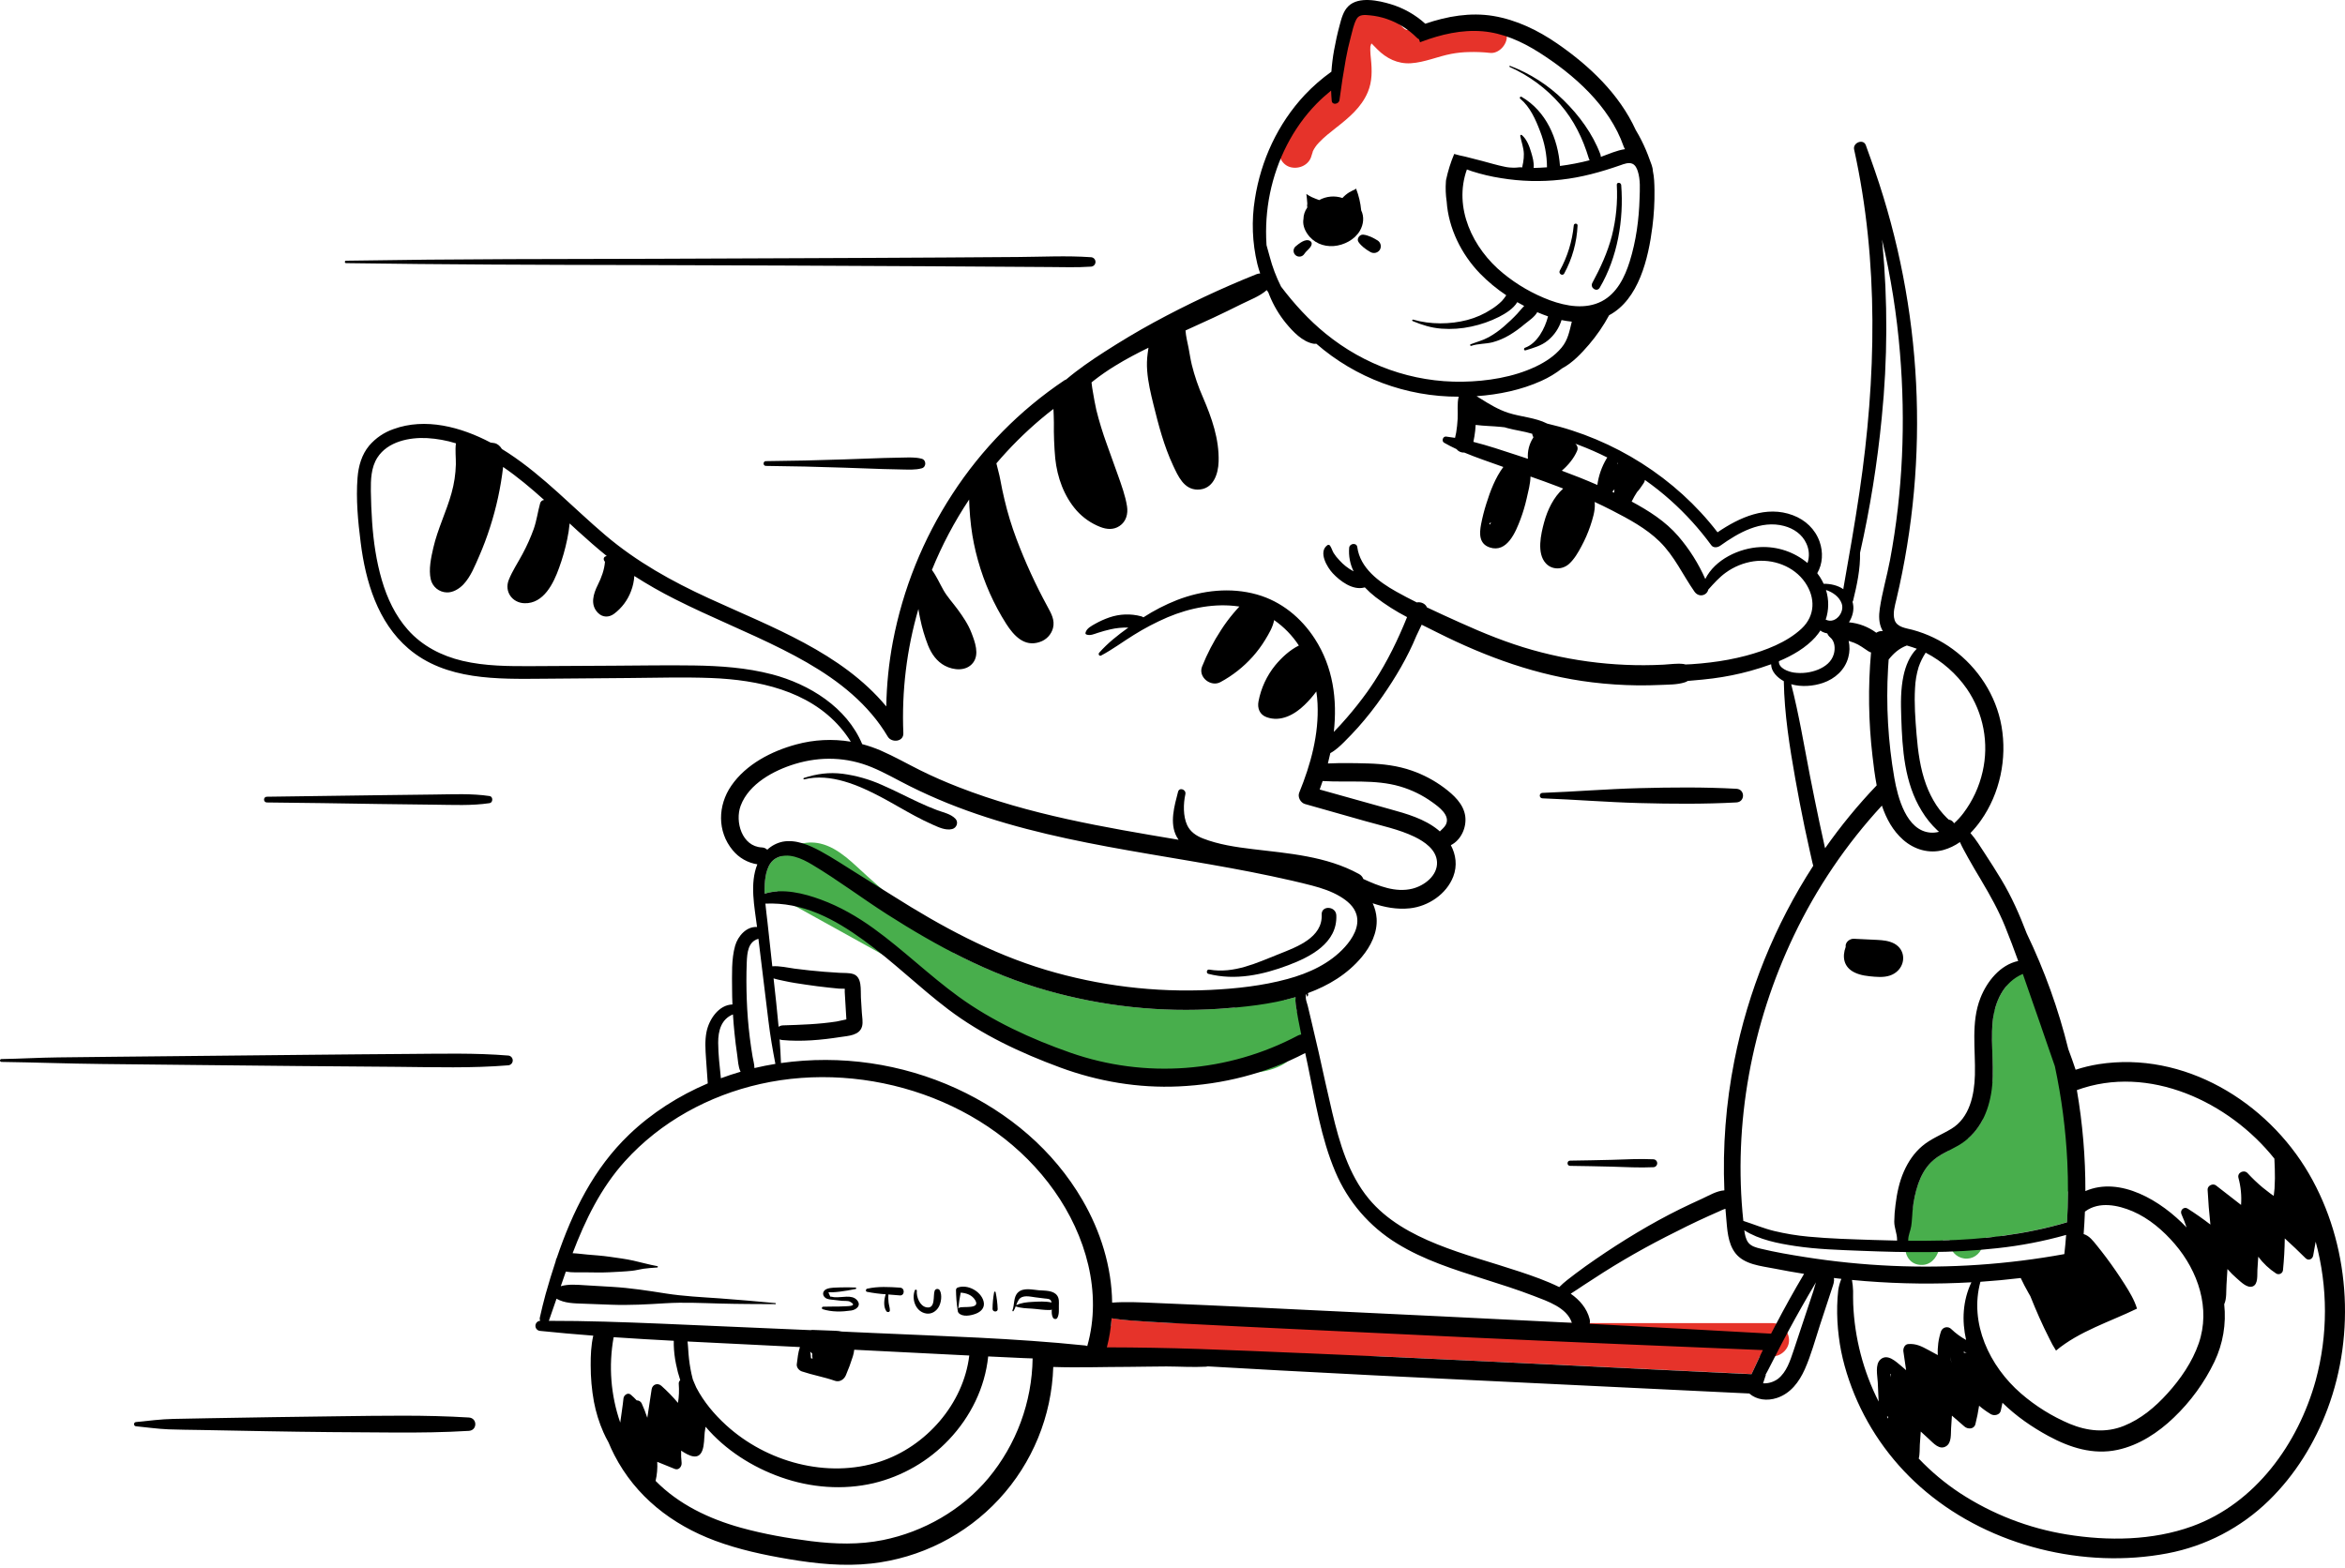 <svg width="498" height="333" viewBox="0 0 498 333" fill="none" xmlns="http://www.w3.org/2000/svg">
<path d="M376.389 281.047H249.376C247.485 280.954 245.602 280.857 243.708 280.728C241.149 280.553 238.602 280.427 236.076 280.017C236.034 280.58 235.976 281.14 235.907 281.701C234.968 282.353 234.315 283.419 234.369 284.582C234.455 286.503 235.923 288.128 237.921 288.128H293.365C314.32 289.074 335.269 290.122 356.222 291.119L371.962 291.871C372.155 291.427 372.379 291.013 372.57 290.592C372.948 289.768 373.329 288.946 373.714 288.128H376.378C378.236 288.128 380.016 286.497 379.93 284.582C379.843 282.667 378.38 281.047 376.389 281.047Z" fill="#E6332A"/>
<path d="M291.047 9.794C291.076 9.701 291.103 9.608 291.129 9.517C291.149 9.468 291.2 9.333 291.249 9.222L291.489 9.444C291.833 9.781 292.155 10.135 292.499 10.476C294.426 12.407 296.804 13.606 299.603 13.435C302.567 13.255 305.318 11.986 308.215 11.44C309.413 11.215 310.628 11.087 311.847 11.059C313.383 11.009 314.92 11.068 316.447 11.237C318.301 11.436 320.079 9.464 319.999 7.691C319.906 5.599 318.445 4.367 316.447 4.145C313.488 3.848 310.504 3.932 307.567 4.396C305.014 4.777 302.645 5.687 300.138 6.237C299.899 6.259 299.661 6.295 299.426 6.346C299.244 6.346 299.062 6.357 298.875 6.346H298.711C298.672 6.317 298.63 6.296 298.584 6.281C298.54 6.264 298.495 6.25 298.449 6.239L298.344 6.171C298.293 6.137 298.216 6.08 298.16 6.038C298.054 5.942 297.938 5.851 297.843 5.754C297.456 5.388 297.099 4.996 296.733 4.619C294.832 2.709 292.379 1.357 289.604 2.035C286.911 2.7 285.073 5.054 284.294 7.602C283.483 10.25 284.294 12.887 284.249 15.567C284.241 15.637 284.241 15.707 284.249 15.777C284.249 15.811 284.236 15.846 284.229 15.89C284.203 16.05 284.16 16.212 284.118 16.367C284.076 16.522 284.003 16.733 283.943 16.914C283.763 17.247 283.588 17.579 283.377 17.892C283.288 18.024 283.188 18.151 283.101 18.284C283.592 17.524 283.192 18.155 283.048 18.321C281.938 19.602 280.584 20.668 279.25 21.714C276.011 24.256 272.705 26.984 271.673 31.175C271.228 32.972 272.247 35.104 274.155 35.536C275.988 35.953 278.051 34.986 278.524 33.058C278.575 32.852 278.925 31.926 278.746 32.245C278.843 32.046 278.943 31.848 279.056 31.656C279.17 31.463 279.278 31.317 279.378 31.146L279.403 31.104C279.239 31.396 279.585 30.86 279.638 30.798C279.801 30.609 279.967 30.425 280.138 30.246C281.234 29.094 282.493 28.11 283.743 27.13C286.443 25.014 289.1 22.82 290.468 19.582C291.442 17.275 291.38 14.929 291.134 12.473C291.069 11.855 291.009 11.234 291 10.612C291 10.37 291 10.131 291.018 9.889C291.02 9.876 291.032 9.836 291.047 9.794Z" fill="#E6332A"/>
<path d="M275.396 214.762C275.316 214.279 275.238 213.798 275.174 213.317C275.098 212.819 275.085 212.314 275.134 211.812C274.363 212.034 273.584 212.237 272.798 212.422C272.036 212.041 271.204 211.818 270.353 211.767C269.503 211.715 268.65 211.836 267.847 212.122C266.054 212.741 264.331 213.452 262.484 213.926C262.324 213.968 262.164 214.006 262.004 214.044C260.947 214.135 259.902 214.214 258.874 214.283C246.501 215.091 234.082 213.757 222.165 210.341C215.325 208.388 208.844 205.667 202.597 202.454L184.228 186.157C181.289 183.546 178.205 180.118 174.225 179.189C171.117 178.462 167.906 179.497 165.99 181.849C165.587 181.935 165.198 182.078 164.834 182.272C162.964 183.276 162.52 185.88 162.407 187.79C162.365 188.47 162.363 189.153 162.385 189.833C163.249 189.561 164.144 189.397 165.049 189.343C165.303 190.132 165.847 190.795 166.572 191.198L189.661 203.989C193.293 206.002 196.903 208.096 200.539 210.126L202.038 211.42C205.172 214.19 208.392 216.934 211.961 219.136C215.359 221.186 219.001 222.801 222.802 223.945C230.597 226.367 238.889 227.141 247.001 227.653C251.407 227.932 255.821 228.064 260.241 228.049C264.169 228.049 268.294 228.171 271.908 226.407C275.46 224.679 277.205 220.92 276.379 217.111C276.198 216.274 275.864 215.478 275.396 214.762Z" fill="#48AE4C"/>
<path d="M432.948 207.252C432.488 205.455 430.379 204.194 428.579 204.774C426.612 205.41 425.741 207.176 426.096 209.135C426.112 209.22 426.125 209.306 426.141 209.39C424.974 210.8 424.136 212.45 423.685 214.221C423.461 214.687 423.342 215.196 423.335 215.713C423.335 215.759 423.335 215.806 423.335 215.855C423.267 216.267 423.213 216.681 423.173 217.098C422.773 221.308 423.408 225.552 423.137 229.761C422.643 230.187 422.301 230.762 422.16 231.398C421.683 233.583 421.29 235.784 420.968 237.996C420.208 239.431 419.196 240.719 417.98 241.798L417.758 241.758C416.153 241.537 414.166 242.556 413.859 244.298C413.859 244.329 413.848 244.358 413.842 244.389C412.51 245.074 411.2 245.778 410.11 246.86C408.844 248.11 407.974 249.725 407.383 251.387C406.84 252.962 406.468 254.591 406.273 256.245C406.171 256.779 406.082 257.311 405.978 257.834L404.697 264.223C404.333 266.036 405.217 268.139 407.177 268.584C409.253 269.056 410.778 267.946 411.546 266.107C411.91 265.233 412.265 264.351 412.614 263.474L414.046 263.427V263.835C414.054 264.688 414.369 265.51 414.935 266.149C415.501 266.789 416.278 267.203 417.125 267.317C418.95 267.56 420.418 266.461 421.024 264.777C421.246 264.156 421.468 263.533 421.69 262.907C422.258 262.851 422.826 262.791 423.395 262.723H423.435C424.056 262.801 424.688 262.718 425.268 262.483C427.531 262.188 429.782 261.808 432.02 261.344C432.295 261.314 432.566 261.256 432.83 261.171C434.892 260.728 436.944 260.207 438.975 259.602C439.098 257.434 439.164 255.263 439.173 253.089C440.014 252.44 440.605 251.452 440.505 250.366C439.08 235.825 436.554 221.412 432.948 207.252Z" fill="#48AE4C"/>
<path d="M377.355 296.943C380.285 295.97 382.079 293.537 383.293 290.818C384.625 287.815 385.485 284.56 386.508 281.44L388.26 276.108C388.529 275.288 388.798 274.467 389.068 273.646C389.312 272.903 389.605 272.179 389.45 271.458C389.98 271.523 390.513 271.587 391.046 271.647C390.727 272.418 390.504 273.226 390.38 274.051C390.256 275.159 390.189 276.254 390.158 277.353C390.109 279.547 390.224 281.741 390.502 283.917C391.008 288.128 392.205 292.238 393.81 296.172C397.132 304.219 402.37 311.336 409.071 316.906C422.877 328.452 442.623 333.305 460.281 329.952C468.408 328.412 475.899 324.513 481.816 318.743C487.404 313.3 491.584 306.521 494.304 299.241C500.314 283.184 498.995 264.19 490.345 249.315C481.418 233.964 463.784 223.221 445.677 226.046C444.021 226.31 442.387 226.705 440.793 227.227C440.307 225.76 439.781 224.302 439.239 222.846C437.154 214.374 434.194 206.141 430.408 198.279C428.896 194.323 427.202 190.452 424.984 186.786C423.874 184.951 422.729 183.138 421.55 181.346C420.595 179.901 419.629 178.283 418.457 176.951C419.269 176.119 420.011 175.222 420.677 174.27C424.727 168.534 426.263 161.139 425.055 154.252C423.907 147.703 420.058 141.82 414.716 137.901C412.135 136.004 409.221 134.605 406.125 133.775C404.768 133.418 402.846 133.245 402.351 131.688C401.907 130.285 402.41 128.672 402.735 127.298C409.869 97.119 408.278 65.54 398.148 36.227C397.562 34.539 396.971 32.852 396.354 31.175V31.162C396.314 31.055 396.276 30.94 396.236 30.838C395.706 29.402 393.439 30.311 393.754 31.744C399.029 55.623 398.454 80.39 394.9 104.472C393.89 111.322 392.68 118.147 391.477 124.964C391.468 125.028 391.468 125.093 391.477 125.157C390.3 124.346 388.788 123.982 387.285 124.004C387.059 123.511 386.799 123.034 386.506 122.577C386.322 122.294 386.126 122.017 385.924 121.751C387.094 119.756 387.199 117.261 386.43 115.076C385.487 112.394 383.398 110.435 380.749 109.44C375.086 107.313 369.427 109.884 364.747 113.068C355.869 101.502 342.79 93.256 328.582 89.979C326.053 88.691 323.016 88.565 320.31 87.692C318.214 87.016 316.314 85.861 314.464 84.7C314.171 84.516 313.874 84.337 313.576 84.153C318.294 83.822 323.076 82.836 327.341 80.899C328.913 80.195 330.394 79.302 331.75 78.24C333.97 77.068 335.844 75.051 337.438 73.207C339.084 71.283 340.52 69.19 341.723 66.962C348.025 63.598 350.059 54.92 350.914 48.179C351.245 45.583 351.393 42.968 351.358 40.352C351.335 39.022 351.302 37.626 351.011 36.305C350.991 35.476 350.585 34.608 350.316 33.854C349.837 32.504 349.276 31.185 348.636 29.903C348.244 29.115 347.821 28.348 347.368 27.6C343.889 19.981 337.538 13.96 330.689 9.24C326.61 6.43 322.057 4.221 317.146 3.396C312.284 2.583 307.305 3.449 302.685 5.041C300.581 3.133 298.08 1.716 295.361 0.892C292.772 0.112 288.561 -0.819 286.363 1.298C285.253 2.37 284.873 3.957 284.485 5.402C284.012 7.152 283.623 8.923 283.304 10.707C283.035 12.203 282.849 13.713 282.746 15.23C280.699 16.689 278.8 18.344 277.076 20.172C271.379 26.273 267.772 34.056 266.498 42.275C265.757 46.858 265.933 51.542 267.015 56.057C267.186 56.742 267.392 57.418 267.619 58.087C267.333 58.094 267.051 58.154 266.786 58.262C259.323 61.255 252.041 64.68 244.978 68.52C241.442 70.444 237.998 72.52 234.613 74.694C231.773 76.518 228.992 78.424 226.421 80.602C226.293 80.64 226.171 80.696 226.059 80.769C216.573 87.137 208.478 95.357 202.26 104.933C196.038 114.464 191.744 125.118 189.619 136.295C188.761 140.833 188.292 145.435 188.216 150.052C178.685 138.588 163.87 133.21 150.528 127.08C142.664 123.473 135.209 119.324 128.598 113.717C121.731 107.893 115.526 101.214 107.967 96.246C107.523 95.95 107.062 95.659 106.586 95.373C106.217 94.752 105.653 94.247 104.996 94.121C104.726 94.067 104.453 94.028 104.179 94.005C97.874 90.681 90.33 88.667 83.555 91.149C81.558 91.841 79.781 93.05 78.406 94.652C76.803 96.574 76.126 99.003 75.931 101.46C75.569 105.983 76.026 110.768 76.597 115.251C77.627 123.488 80.204 132.182 86.74 137.766C94.673 144.548 105.622 144.248 115.455 144.169L133.508 144.02C139.363 143.974 145.233 143.798 151.083 144.02C160.989 144.417 171.66 146.662 178.447 154.502C179.271 155.456 180.019 156.474 180.683 157.545C176.827 156.901 172.877 157.099 169.105 158.125C163.857 159.542 158.449 162.323 155.301 166.899C152.415 171.09 152.284 176.61 155.607 180.608C156.922 182.21 158.783 183.272 160.833 183.591C159.175 187.704 160.24 192.654 160.773 196.905C158.524 196.758 156.704 198.822 156.111 200.907C155.301 203.777 155.467 207.081 155.472 210.037C155.472 211.147 155.497 212.255 155.547 213.361C152.608 213.45 150.574 216.553 150.046 219.165C149.662 221.065 149.81 222.964 149.935 224.878C150.05 226.629 150.17 228.378 150.306 230.126C144.149 232.748 138.426 236.384 133.622 240.985C126.056 248.223 121.553 257.446 118.257 267.152C118.122 267.38 118.036 267.634 118.006 267.897C117.233 270.224 116.525 272.575 115.859 274.933C115.402 276.555 115.033 278.195 114.651 279.837C114.592 280.076 114.618 280.329 114.724 280.551C114.453 280.566 114.197 280.683 114.008 280.879C113.82 281.074 113.712 281.334 113.707 281.605C113.701 281.876 113.799 282.14 113.98 282.343C114.161 282.545 114.412 282.672 114.682 282.698C118.456 283.091 122.217 283.418 125.991 283.709C125.523 285.754 125.425 287.919 125.441 289.998C125.435 292.599 125.666 295.195 126.131 297.754C126.554 299.982 127.229 302.154 128.143 304.23C128.467 304.961 128.826 305.679 129.222 306.375C129.602 307.291 130.017 308.188 130.467 309.065C134.983 317.841 142.677 323.849 151.851 327.264C156.901 329.145 162.205 330.284 167.509 331.177C173.319 332.155 179.167 332.762 185.047 332.113C195.442 330.958 205.07 326.1 212.166 318.431C219.261 310.762 223.348 300.796 223.677 290.361C229.027 290.539 234.398 290.344 239.75 290.339C242.414 290.339 245.049 290.24 247.702 290.251C250.489 290.264 253.315 290.446 256.097 290.302C256.234 290.294 256.371 290.272 256.505 290.237C261.599 290.533 266.696 290.819 271.795 291.095C285.09 291.812 298.389 292.484 311.692 293.112L371.487 295.993C373.046 297.358 375.27 297.626 377.355 296.943ZM385.125 274.173L383.76 278.266C382.796 281.163 381.844 284.057 380.874 286.947C380.165 289.043 379.402 291.463 377.581 292.883C376.666 293.553 375.549 293.89 374.415 293.839C374.613 293.236 374.813 292.633 375.01 292.028H374.935C375.117 291.698 375.301 291.363 375.463 291.053C375.907 290.18 376.351 289.311 376.806 288.436C377.789 286.497 378.796 284.571 379.828 282.656C381.697 279.19 383.639 275.764 385.653 272.378C385.438 273.005 385.292 273.654 385.118 274.173H385.125ZM337.591 280.194C336.996 277.88 335.455 276.125 333.566 274.8C334.512 274.22 335.431 273.564 336.337 272.976C337.733 272.068 339.123 271.152 340.53 270.262C343.406 268.444 346.335 266.717 349.317 265.08C352.246 263.476 355.221 261.96 358.215 260.484C359.772 259.717 361.342 258.979 362.924 258.268C363.654 257.939 364.387 257.613 365.122 257.291C365.475 257.116 365.837 256.96 366.206 256.823L366.428 256.763C366.472 257.335 366.516 257.907 366.57 258.479C366.809 261.078 366.88 264.019 368.53 266.175C370.395 268.613 374.009 268.91 376.789 269.457C378.896 269.874 381.008 270.25 383.125 270.585C380.986 274.194 378.947 277.861 377.006 281.586C376.711 282.149 376.418 282.718 376.118 283.286C369.818 282.944 363.517 282.598 357.216 282.246C350.675 281.881 344.132 281.53 337.589 281.194C337.675 280.866 337.674 280.521 337.584 280.194H337.591ZM179.393 210.7C179.417 211.125 179.442 211.549 179.468 211.974C179.526 212.967 179.585 213.958 179.646 214.948C179.67 215.371 179.697 215.797 179.722 216.222L179.739 216.535C179.002 216.67 177.91 216.951 177.675 216.978C173.9 217.565 170.109 217.681 166.297 217.8C165.957 217.804 165.627 217.912 165.351 218.11C165.045 214.678 164.656 211.254 164.279 207.823C165.014 208.058 165.797 208.198 166.499 208.355C168.053 208.705 169.625 208.927 171.192 209.16C172.759 209.392 174.364 209.603 175.956 209.771C176.678 209.851 177.404 209.931 178.128 209.993C178.478 210.022 178.962 209.993 179.404 210.022C179.393 210.285 179.393 210.547 179.393 210.7ZM166.148 220.918C170.226 221.291 174.384 220.918 178.418 220.287C180.083 220.025 182.568 219.981 183.08 217.98C183.303 217.093 183.08 216.021 183.027 215.099C182.961 214.035 182.895 212.973 182.83 211.912C182.73 210.303 183.147 207.48 181.133 206.879C180.265 206.618 179.195 206.693 178.292 206.638C177.204 206.571 176.116 206.509 175.031 206.416C172.932 206.248 170.838 206.026 168.75 205.751C167.334 205.565 165.555 205.129 164.01 205.253C163.67 202.124 163.344 198.992 162.987 195.863C162.842 194.56 162.665 193.25 162.543 191.939C166.421 191.772 170.073 192.517 173.721 194.037C177.166 195.473 180.354 197.503 183.369 199.682C189.654 204.222 195.178 209.703 201.352 214.383C208.498 219.804 216.783 223.664 225.173 226.758C233.212 229.721 241.75 231.161 250.32 230.767C259.715 230.337 268.853 228.032 277.183 223.675C277.371 224.544 277.556 225.411 277.738 226.277C279.318 233.86 280.533 241.714 283.57 248.881C286.239 255.222 290.84 260.565 296.719 264.152C302.398 267.653 308.843 269.677 315.162 271.687C318.714 272.815 322.266 273.936 325.742 275.277C328.595 276.385 332.769 277.734 333.812 280.979C315.284 280.032 296.751 279.168 278.217 278.277C270.84 277.92 263.463 277.55 256.083 277.229L245.014 276.753C242.081 276.628 239.115 276.476 236.182 276.693C236.087 269.098 233.74 261.548 229.886 254.92C223.726 244.309 214.195 236.305 203.097 231.208C191.454 225.89 178.528 224.015 165.851 225.805C165.791 224.125 165.691 222.447 165.566 220.772C165.751 220.853 165.949 220.902 166.15 220.918H166.148ZM275.165 213.315C275.48 215.458 275.891 217.596 276.335 219.742C276.079 219.774 275.831 219.854 275.604 219.976C268.243 223.87 260.154 226.203 251.847 226.828C243.539 227.453 235.192 226.357 227.329 223.609C218.984 220.686 210.7 216.892 203.534 211.677C197.318 207.156 191.808 201.751 185.578 197.246C182.104 194.733 178.365 192.57 174.329 191.088C170.73 189.758 166.192 188.612 162.385 189.835C162.363 189.157 162.365 188.475 162.407 187.792C162.525 185.882 162.964 183.274 164.834 182.279C167.32 180.949 170.266 182.343 172.437 183.637C177.912 186.901 183.021 190.777 188.391 194.21C198.99 200.982 210.006 206.875 222.158 210.345C234.077 213.76 246.498 215.093 258.872 214.283C264.12 213.931 269.825 213.353 275.131 211.81C275.081 212.311 275.093 212.817 275.167 213.315H275.165ZM277.742 210.953C282.136 209.341 286.132 206.941 289.196 203.28C291.1 201 292.552 198.11 292.348 195.081C292.271 193.967 291.987 192.876 291.511 191.865C294.046 192.73 296.677 193.224 299.392 192.938C303.32 192.526 307.176 189.933 308.623 186.203C309.511 183.89 309.192 181.549 308.111 179.526C310.284 178.436 311.478 175.759 311.172 173.399C310.826 170.759 308.69 168.834 306.674 167.32C304.59 165.769 302.282 164.545 299.828 163.69C296.835 162.642 293.678 162.256 290.523 162.168C287.695 162.088 284.835 162.039 281.998 162.168C282.186 161.436 282.359 160.704 282.518 159.969C283.603 159.395 284.618 158.436 285.459 157.6C286.475 156.594 287.458 155.56 288.41 154.498C290.277 152.396 292.014 150.183 293.614 147.872C296.366 143.912 298.942 139.572 300.793 135.06C301.18 134.28 301.557 133.494 301.917 132.696C303.049 133.265 304.181 133.819 305.298 134.382C315.705 139.595 326.508 143.528 338.128 144.938C341.304 145.325 344.499 145.538 347.699 145.576C349.368 145.594 351.037 145.564 352.705 145.487C354.377 145.41 356.222 145.449 357.811 144.933C358.027 144.865 358.231 144.765 358.417 144.638C358.753 144.61 359.084 144.576 359.417 144.55C360.864 144.435 362.303 144.29 363.75 144.107C366.438 143.761 369.099 143.226 371.711 142.507C373.143 142.105 374.64 141.644 376.127 141.097C376.14 142.637 377.43 143.931 378.822 144.689C378.822 144.689 378.822 144.705 378.822 144.712C378.942 151.666 380.054 158.615 381.264 165.452C381.871 168.874 382.528 172.286 383.236 175.688C383.591 177.385 383.961 179.084 384.346 180.785C384.532 181.629 384.723 182.478 384.919 183.325C384.961 183.519 385.012 183.711 385.074 183.901C376.907 196.518 371.22 210.571 368.315 225.311C366.524 234.373 365.814 243.616 366.199 252.845C364.563 252.952 362.942 253.938 361.47 254.618C359.888 255.333 358.318 256.072 356.761 256.834C353.653 258.37 350.603 260.052 347.624 261.834C344.644 263.616 341.714 265.501 338.852 267.476C337.42 268.462 335.999 269.455 334.618 270.512C333.455 271.398 332.176 272.325 331.135 273.393C328.438 272.063 325.585 271.062 322.734 270.113C316.895 268.17 310.921 266.598 305.207 264.298C299.779 262.111 294.464 259.201 290.683 254.632C286.385 249.439 284.467 242.758 282.928 236.322C281.916 232.065 280.992 227.786 280.042 223.518C279.543 221.302 279.005 219.086 278.488 216.869C278.235 215.799 277.986 214.724 277.724 213.654C277.605 213.162 277.387 212.643 277.327 212.138C277.287 211.777 277.265 210.485 277.571 211.653C277.572 211.66 277.575 211.666 277.58 211.671C277.585 211.677 277.591 211.68 277.597 211.683C277.604 211.685 277.611 211.685 277.618 211.683C277.625 211.681 277.631 211.678 277.636 211.673C277.73 211.581 277.791 211.461 277.81 211.331C277.829 211.2 277.806 211.068 277.742 210.953ZM305.42 176.295C302.485 173.908 298.722 172.851 295.143 171.863L280.258 167.703C280.48 167.107 280.684 166.507 280.886 165.902C286.345 166.23 292.011 165.501 297.314 167.047C299.785 167.769 302.113 168.909 304.197 170.418C305.551 171.391 308.031 173.177 307.063 175.141C306.77 175.732 306.215 176.138 305.775 176.608C305.657 176.495 305.54 176.393 305.42 176.295ZM383.265 267.006C380.136 266.51 376.982 265.978 373.902 265.233C372.946 264.998 371.856 264.732 371.238 263.886C370.732 263.175 370.546 262.237 370.433 261.326C373.574 263.352 377.694 264.136 381.251 264.673C385.869 265.371 390.555 265.499 395.215 265.685C404.864 266.067 414.554 266.222 424.165 265.131C429.107 264.604 433.996 263.661 438.78 262.312C438.673 263.673 438.558 265.029 438.396 266.386C426.325 268.586 414.045 269.423 401.787 268.881C395.582 268.605 389.398 267.979 383.265 267.006ZM400.976 301.338C400.892 301.203 400.808 301.07 400.728 300.934C400.815 300.921 400.9 300.899 400.983 300.87L400.976 301.338ZM401.496 292.165C401.48 292.298 401.467 292.431 401.451 292.562C401.451 292.316 401.434 292.07 401.427 291.824L401.558 291.928C401.527 292.004 401.506 292.084 401.496 292.165ZM405.221 285.497C404.473 285.561 404.124 286.452 404.218 287.079C404.414 288.4 404.608 289.721 404.797 291.042C404.46 290.74 404.118 290.446 403.767 290.155C402.637 289.231 400.852 287.465 399.369 288.75C398.135 289.819 398.718 292.25 398.778 293.646L398.958 297.708C395.697 291.266 393.856 284.201 393.559 276.99C393.524 276.059 393.535 275.13 393.537 274.2C393.512 273.42 393.431 272.643 393.295 271.875C394.238 271.966 395.184 272.052 396.128 272.125C403.625 272.717 411.153 272.801 418.661 272.376C416.812 276.283 416.606 280.54 417.538 284.624C416.396 283.998 415.342 283.225 414.401 282.326C414.246 282.162 414.052 282.041 413.836 281.974C413.621 281.908 413.392 281.897 413.172 281.944C412.951 281.991 412.746 282.094 412.577 282.243C412.408 282.391 412.28 282.581 412.205 282.794C411.664 284.417 411.433 286.128 411.524 287.837L409.477 286.729C408.074 285.967 406.855 285.353 405.221 285.497ZM417.654 287.337C417.461 287.312 417.266 287.323 417.078 287.37C417.061 287.279 417.045 287.188 417.027 287.099C417.236 287.184 417.445 287.266 417.656 287.337H417.654ZM414.403 289.493C414.315 289.053 414.251 288.61 414.212 288.163C414.276 288.606 414.34 289.05 414.406 289.493H414.403ZM484.831 269.77C485.056 267.534 485.182 265.295 485.21 263.053C486.717 264.422 488.192 265.826 489.635 267.263C490.248 267.877 491.105 267.46 491.245 266.685L491.771 263.749C494.394 273.405 494.394 283.585 491.771 293.242C488.052 306.65 478.996 319.326 465.521 324.208C457.124 327.248 447.658 327.359 438.92 325.939C430.811 324.626 423.069 321.624 416.199 317.127C413.022 315.028 410.094 312.575 407.472 309.814C407.732 308.886 407.648 307.731 407.705 306.9L407.905 304.077C408.475 304.615 409.051 305.146 409.635 305.67C410.614 306.557 411.89 308.108 413.329 307.175C414.481 306.419 414.27 304.571 414.346 303.408L414.521 300.697L417.185 303.011C417.893 303.629 419.223 303.616 419.505 302.517C419.836 301.224 420.099 299.914 420.295 298.594C421.073 299.259 421.905 299.858 422.782 300.385C423.492 300.81 424.698 300.571 424.9 299.64C425.022 299.086 425.144 298.532 425.259 297.965C428.13 300.784 431.502 303.122 435.028 305.032C439.583 307.496 444.514 309.085 449.714 307.964C454.267 306.982 458.339 304.294 461.653 301.105C465.219 297.702 468.14 293.683 470.274 289.242C472.085 285.444 472.804 281.218 472.349 277.036C472.902 275.846 472.742 274.191 472.829 272.945C472.911 271.82 472.973 270.689 473.033 269.557C473.661 270.285 474.343 270.964 475.074 271.589C475.871 272.267 477.2 273.672 478.373 273.256C479.611 272.812 479.327 270.745 479.398 269.732C479.463 268.801 479.52 267.868 479.576 266.94C480.623 268.345 481.911 269.555 483.381 270.512C483.522 270.597 483.682 270.645 483.846 270.651C484.011 270.656 484.174 270.619 484.32 270.543C484.465 270.468 484.589 270.356 484.679 270.218C484.769 270.081 484.822 269.922 484.833 269.759L484.831 269.77ZM483.004 246.122C483.068 247.513 483.135 248.903 483.117 250.297C483.105 251.018 483.079 251.737 483.039 252.455C483.039 252.591 482.921 253.393 482.862 254.027C482.591 253.84 482.324 253.648 482.06 253.453C481.532 253.066 481.014 252.661 480.506 252.24C479.372 251.289 478.301 250.266 477.298 249.178C476.559 248.384 475.078 249.067 475.369 250.177C475.879 252.053 476.068 254.001 475.926 255.939C474.15 254.558 472.374 253.177 470.598 251.797C469.932 251.285 468.771 251.861 468.822 252.708C468.951 255.186 469.148 257.654 469.415 260.112C467.856 258.906 466.244 257.775 464.577 256.719C463.776 256.214 462.903 257.091 463.269 257.907C463.679 258.828 464.04 259.77 464.353 260.728C458.954 255.013 450.215 249.8 442.867 253.001C442.885 245.813 442.28 238.637 441.058 231.553C456.303 225.982 473.384 234.024 483.006 246.111L483.004 246.122ZM453.83 277.978C453.297 276.154 452.213 274.386 451.248 272.857C450.004 270.889 448.682 268.968 447.28 267.095C446.634 266.232 445.972 265.383 445.296 264.549C444.521 263.596 443.719 262.49 442.496 262.133C442.616 260.545 442.707 258.954 442.769 257.36L442.874 257.289C445.811 255.141 449.807 255.972 452.893 257.289C456.385 258.789 459.424 261.402 461.873 264.263C466.817 270.04 469.492 277.929 466.939 285.344C465.587 289.271 463.074 292.923 460.301 295.981C457.704 298.862 454.655 301.429 451.023 302.882C447.196 304.416 443.275 303.99 439.537 302.439C435.766 300.842 432.27 298.663 429.178 295.981C422.491 290.175 418.171 281.058 420.575 272.269C423.432 272.077 426.284 271.81 429.134 271.467C429.613 272.524 430.184 273.557 430.745 274.57C430.885 274.82 431.032 275.068 431.174 275.316C432.388 278.355 433.694 281.353 435.183 284.267C435.606 285.17 436.09 286.044 436.631 286.882C441.561 282.765 448.022 280.784 453.832 277.967L453.83 277.978ZM433.525 218.217C434.497 220.951 435.399 223.739 436.386 226.483C437.816 233.183 438.701 239.987 439.033 246.829C439.235 251.094 439.214 255.368 438.971 259.631C430.192 262.242 421.088 263.294 411.948 263.509C409.712 263.565 407.479 263.569 405.243 263.547C405.246 263.515 405.246 263.483 405.243 263.452C405.23 262.344 405.707 261.537 405.876 260.462C406.051 259.354 406.062 258.206 406.178 257.08C406.354 255.147 406.759 253.241 407.386 251.403C407.976 249.738 408.846 248.125 410.112 246.873C411.753 245.246 413.886 244.471 415.862 243.327C419.967 240.945 422.043 236.929 422.835 232.371C423.723 227.312 422.686 222.193 423.168 217.109C423.574 212.803 425.488 208.61 429.578 206.873C430.91 210.644 432.188 214.443 433.527 218.206L433.525 218.217ZM420.806 187.092C422.669 190.217 424.431 193.392 425.803 196.767C426.791 199.205 427.71 201.643 428.601 204.123C424.771 204.94 421.969 208.453 420.58 211.979C418.528 217.189 419.556 222.926 419.405 228.362C419.287 232.573 418.295 237.417 414.41 239.768C412.345 241.02 410.079 241.86 408.216 243.436C406.495 244.887 405.243 246.76 404.335 248.808C403.332 251.055 402.835 253.51 402.539 255.941C402.379 257.117 402.291 258.301 402.277 259.487C402.277 260.848 402.888 262.02 402.877 263.343C402.873 263.401 402.873 263.46 402.877 263.518C401.178 263.486 399.48 263.44 397.784 263.383C393.215 263.23 388.622 263.113 384.068 262.68C381.6 262.454 379.152 262.05 376.742 261.47C374.504 260.925 372.406 260.03 370.226 259.336C368.028 238.685 372.02 217.428 380.962 198.724C385.772 188.642 392.072 179.337 399.651 171.123C400.586 173.902 401.978 176.459 404.169 178.387C406.504 180.444 409.635 181.39 412.698 180.552C413.961 180.196 415.153 179.627 416.224 178.87C416.737 180.027 417.383 181.144 417.978 182.236C418.877 183.868 419.849 185.47 420.808 187.081L420.806 187.092ZM408.949 138.635C412.454 140.452 415.462 143.095 417.711 146.336C419.449 148.88 420.641 151.754 421.214 154.779C421.787 157.804 421.728 160.915 421.041 163.916C420.323 167.1 418.936 170.095 416.972 172.703C416.381 173.494 415.711 174.224 414.974 174.881C414.862 174.668 414.701 174.485 414.503 174.347C414.305 174.21 414.076 174.122 413.837 174.092C413.688 173.957 413.542 173.82 413.393 173.678C413.145 173.433 412.904 173.179 412.672 172.916C412.141 172.325 411.655 171.696 411.22 171.032C410.336 169.669 409.608 168.211 409.048 166.686C407.799 163.302 407.312 159.63 407.017 156.049C406.749 152.765 406.493 149.434 406.691 146.141C406.757 144.623 407.015 143.12 407.459 141.667C407.831 140.6 408.331 139.582 408.949 138.635ZM404.952 137.113C405.661 137.323 406.364 137.54 407.059 137.8C405.539 139.289 404.686 141.474 404.246 143.51C403.62 146.425 403.66 149.379 403.763 152.337C403.985 159.152 404.429 166.285 408.107 172.251C409.021 173.773 410.141 175.162 411.437 176.377C411.551 176.479 411.659 176.585 411.784 176.683C411.196 176.844 410.586 176.903 409.979 176.858C404.837 176.466 403.005 169.323 402.295 165.252C400.958 157.555 400.511 149.73 400.963 141.93C400.999 141.319 401.043 140.707 401.087 140.095C402.12 138.792 403.321 137.706 404.952 137.113ZM393.51 128.233C393.481 128.095 393.448 127.967 393.41 127.836C393.476 127.746 393.522 127.645 393.548 127.537C394.354 124.268 395.089 120.82 395.011 117.418C397.148 107.942 398.688 98.342 399.624 88.673C400.866 76.347 400.909 63.929 399.755 51.594C399.733 51.355 399.706 51.117 399.682 50.878C401.55 58.791 402.823 66.833 403.489 74.936C404.713 89.613 404.098 104.461 401.38 118.945C400.734 122.384 399.715 125.791 399.207 129.25C398.985 130.759 398.972 132.372 399.689 133.762C399.738 133.859 399.791 133.952 399.846 134.046C399.357 134.004 398.869 134.13 398.461 134.402C396.767 133.147 394.759 132.38 392.658 132.186C393.408 130.998 393.788 129.549 393.508 128.233H393.51ZM392.52 139.619C392.831 138.479 392.855 137.28 392.589 136.129C392.993 136.255 393.393 136.397 393.774 136.541C394.884 136.971 395.772 137.68 396.771 138.329C396.948 138.445 397.142 138.531 397.346 138.586C396.697 145.917 396.801 153.295 397.657 160.605C397.879 162.584 398.143 164.709 398.545 166.824C394.563 170.992 390.901 175.455 387.591 180.173C387.563 180.065 387.536 179.952 387.514 179.861C387.136 178.163 386.766 176.464 386.404 174.764C385.707 171.44 385.021 168.116 384.37 164.767C383.109 158.287 382.037 151.737 380.39 145.339C382.556 145.961 385.052 145.762 387.132 145.062C389.689 144.193 391.827 142.278 392.52 139.619ZM387.778 125.316C389.274 125.811 390.624 126.79 391.121 128.215C391.765 130.068 389.823 132.514 387.876 131.679C387.825 131.656 387.773 131.637 387.72 131.621C388.404 129.581 388.425 127.378 387.78 125.325L387.778 125.316ZM385.558 135.289C385.944 134.859 386.294 134.399 386.606 133.913C386.729 134.039 386.874 134.143 387.034 134.218C387.358 134.373 387.702 134.483 388.055 134.546C388.188 134.879 388.404 135.171 388.684 135.395C389.678 136.213 389.774 137.757 389.447 138.91C388.977 140.574 387.649 141.585 386.102 142.234C384.468 142.891 382.69 143.106 380.947 142.859C379.783 142.684 377.652 141.928 377.785 140.446C380.736 139.207 383.524 137.569 385.567 135.298L385.558 135.289ZM346.538 106.48C346.869 105.807 347.24 105.156 347.648 104.527C348.19 103.975 348.6 103.28 349.073 102.61C349.212 102.414 349.298 102.185 349.322 101.946C351.219 103.281 353.037 104.723 354.768 106.267C357.981 109.14 360.883 112.341 363.426 115.818C363.89 116.452 364.794 116.297 365.333 115.909C369.183 113.152 373.991 110.407 378.902 111.727C380.942 112.277 382.734 113.5 383.615 115.455C384.226 116.752 384.311 118.234 383.853 119.592C381.053 117.243 377.467 116.035 373.814 116.21C369.387 116.405 364.196 118.834 362.147 122.985C360.697 119.697 358.769 116.64 356.426 113.912C353.691 110.737 350.17 108.51 346.511 106.537C346.524 106.519 346.536 106.5 346.547 106.48H346.538ZM343.519 98.327C343.556 98.344 343.594 98.367 343.63 98.386L343.47 98.573C343.496 98.493 343.516 98.41 343.527 98.327H343.519ZM342.866 103.918C342.848 104.053 342.833 104.19 342.815 104.326C342.803 104.435 342.803 104.546 342.815 104.656L342.384 104.452C342.551 104.277 342.713 104.097 342.875 103.918H342.866ZM334.891 95.825C335.03 95.56 335.068 95.254 334.999 94.963C334.93 94.672 334.759 94.415 334.516 94.24C334.738 94.322 334.96 94.402 335.196 94.488C337.291 95.276 339.343 96.174 341.343 97.181C341.287 97.246 341.237 97.316 341.194 97.389C340.164 99.112 339.494 101.024 339.223 103.011C336.741 101.926 334.223 100.924 331.674 99.982C333.033 98.814 334.192 97.42 334.9 95.825H334.891ZM318.745 90.677C319.013 90.703 319.282 90.734 319.551 90.765C319.735 90.823 319.921 90.881 320.11 90.932C321.855 91.404 323.662 91.61 325.396 92.142C325.407 92.362 325.474 92.577 325.591 92.764C325.616 92.811 325.631 92.861 325.638 92.913C324.753 94.255 324.344 95.856 324.479 97.458C323.644 97.179 322.81 96.903 321.975 96.629C319.013 95.661 315.981 94.635 312.897 93.859C312.984 93.496 313.044 93.103 313.119 92.671C313.255 91.873 313.341 91.067 313.379 90.258C315.159 90.488 316.971 90.497 318.754 90.677H318.745ZM346.698 34.798C347.304 35.082 347.615 35.764 347.808 36.365C348.396 38.171 348.252 40.239 348.192 42.105C348.068 46.623 347.45 51.191 346.101 55.525C345.064 58.849 343.381 62.324 340.151 63.999C336.723 65.772 332.642 65.057 329.175 63.791C325.548 62.435 322.172 60.488 319.184 58.029C312.746 52.782 308.617 44.092 311.521 35.993C311.878 36.132 312.238 36.261 312.604 36.383C314.609 37.024 316.66 37.508 318.74 37.832C322.966 38.531 327.268 38.642 331.524 38.162C335.877 37.684 339.982 36.538 344.105 35.102C344.873 34.829 345.898 34.419 346.698 34.798ZM269.701 41.07C271.166 33.978 274.516 27.212 279.612 22.011C280.581 21.029 281.607 20.103 282.684 19.239C282.709 19.959 282.748 20.68 282.815 21.409C282.904 22.397 284.347 22.129 284.458 21.267C284.838 18.344 285.293 15.403 285.817 12.498C286.092 10.966 286.44 9.446 286.84 7.946C287.173 6.694 287.446 5.262 288.048 4.108C288.627 3 289.824 3.157 290.934 3.257C292.158 3.373 293.364 3.633 294.526 4.032C296.91 4.851 299.074 6.203 300.855 7.984C300.999 8.129 301.166 8.249 301.35 8.338C301.426 8.56 301.499 8.766 301.572 8.979L301.874 8.861C305.997 7.31 310.419 6.27 314.846 6.645C319.122 7.008 323.123 8.788 326.715 11.055C334.219 15.791 341.811 22.497 344.802 31.086C344.876 31.297 344.977 31.498 345.102 31.684C343.363 31.928 341.645 32.724 339.96 33.324C339.96 33.121 339.923 32.92 339.849 32.73C338.237 28.427 335.327 24.482 332.054 21.28C328.813 18.093 324.945 15.611 320.694 13.991C320.541 13.931 320.472 14.164 320.616 14.228C324.728 16.06 328.388 18.77 331.337 22.166C334.252 25.526 336.132 29.402 337.409 33.635C337.451 33.777 337.512 33.913 337.591 34.038C335.518 34.573 333.414 34.979 331.29 35.252C330.86 29.429 328.36 23.622 323.143 20.575C323.087 20.54 323.02 20.527 322.956 20.541C322.891 20.554 322.835 20.593 322.799 20.648C322.763 20.704 322.75 20.771 322.764 20.835C322.778 20.9 322.817 20.956 322.872 20.992C324.939 22.712 326.138 25.424 327.068 27.888C328.024 30.326 328.52 32.919 328.529 35.536C327.586 35.604 326.639 35.651 325.689 35.676C325.838 34.599 325.443 33.285 325.176 32.378C324.781 31.049 324.271 29.632 323.196 28.695C323.165 28.664 323.125 28.644 323.082 28.638C323.038 28.631 322.994 28.639 322.955 28.659C322.917 28.679 322.885 28.711 322.866 28.75C322.846 28.79 322.84 28.834 322.847 28.877C323.089 30.16 323.585 31.365 323.616 32.691C323.624 33.291 323.576 33.89 323.474 34.481C323.407 34.873 323.303 35.215 323.267 35.563C322.867 35.492 322.497 35.563 321.973 35.603C321.8 35.616 321.624 35.62 321.449 35.623C321.142 35.607 320.836 35.592 320.527 35.572C320.219 35.552 319.89 35.487 319.577 35.425C317.961 35.102 316.369 34.614 314.78 34.195C313.568 33.876 312.352 33.565 311.134 33.262C310.364 33.103 309.58 32.934 308.823 32.702C308.073 34.485 307.494 36.336 307.094 38.229C307.094 38.326 307.074 38.421 307.065 38.523C306.958 39.951 307.011 41.387 307.225 42.803C307.604 48.454 310.333 53.992 314.298 58.094C315.992 59.827 317.863 61.378 319.881 62.721C319.602 63.152 319.288 63.561 318.942 63.942C318.27 64.606 317.525 65.194 316.722 65.695C315.15 66.723 313.421 67.491 311.603 67.969C307.96 68.924 303.753 68.946 300.121 67.895C300.1 67.889 300.078 67.886 300.057 67.888C300.035 67.889 300.014 67.895 299.995 67.905C299.976 67.915 299.959 67.928 299.944 67.945C299.93 67.961 299.92 67.98 299.913 68.001C299.906 68.021 299.904 68.043 299.905 68.064C299.907 68.086 299.913 68.107 299.923 68.126C299.933 68.145 299.946 68.162 299.962 68.176C299.979 68.191 299.998 68.201 300.018 68.208C302.017 69.034 303.935 69.644 306.108 69.808C308.236 69.968 310.377 69.819 312.462 69.365C314.508 68.933 316.489 68.239 318.356 67.299C319.728 66.592 321.387 65.586 322.217 64.181C322.701 64.46 323.194 64.726 323.689 64.988C323.158 65.5 322.703 66.118 322.204 66.65C321.316 67.601 320.361 68.489 319.375 69.347C318.387 70.213 317.31 70.974 316.163 71.616C314.933 72.296 313.601 72.629 312.302 73.134C312.113 73.207 312.231 73.533 312.424 73.469C313.885 72.972 315.435 73.081 316.929 72.713C318.175 72.379 319.37 71.877 320.481 71.222C321.637 70.534 322.731 69.749 323.753 68.875C324.621 68.163 325.887 67.35 326.462 66.313C327.212 66.637 327.978 66.929 328.753 67.2C328.087 69.784 326.44 72.95 323.853 73.868C323.522 73.987 323.631 74.532 323.977 74.415C325.671 73.888 327.323 73.462 328.717 72.312C330.093 71.189 331.103 69.682 331.617 67.984C332.338 68.135 333.066 68.247 333.799 68.321C333.3 70.326 333.004 72.175 331.628 73.837C330.163 75.61 328.178 76.901 326.118 77.879C321.396 80.121 315.794 80.997 310.604 81.079C299.967 81.247 289.735 77.566 281.521 70.867C277.969 67.986 274.827 64.538 272.054 60.879C271.027 58.844 270.217 56.706 269.639 54.501C269.417 53.704 269.195 52.904 268.973 52.101C268.973 52.037 268.973 51.971 268.957 51.906C268.725 48.277 268.975 44.633 269.701 41.07ZM163.91 143.231C158.533 141.824 152.961 141.441 147.424 141.356C141.725 141.274 136.022 141.372 130.329 141.403C124.557 141.434 118.785 141.465 113.013 141.496C108.082 141.518 103.047 141.509 98.225 140.372C93.785 139.32 89.698 137.234 86.638 133.797C83.956 130.788 82.209 127.06 81.088 123.218C79.911 119.2 79.312 115.018 79.023 110.854C78.875 108.687 78.787 106.515 78.757 104.339C78.73 101.921 78.793 99.302 80.145 97.199C82.342 93.779 86.945 92.855 90.737 93.061C92.805 93.183 94.85 93.555 96.828 94.169C96.618 95.632 96.842 97.199 96.808 98.659C96.756 100.706 96.45 102.739 95.898 104.711C94.808 108.654 92.943 112.361 92.024 116.35C91.549 118.42 90.987 120.966 91.485 123.087C91.668 123.851 92.098 124.533 92.707 125.03C93.317 125.526 94.073 125.809 94.859 125.835C96.191 125.899 97.543 125.066 98.429 124.12C99.983 122.469 100.856 120.173 101.759 118.136C102.635 116.125 103.408 114.07 104.073 111.98C105.414 107.819 106.342 103.536 106.845 99.193C109.905 101.281 112.771 103.696 115.55 106.196C115.358 106.212 115.174 106.286 115.025 106.408C114.875 106.53 114.767 106.695 114.713 106.881C114.203 108.716 113.978 110.564 113.341 112.374C112.688 114.177 111.905 115.93 110.997 117.62C110.033 119.453 108.795 121.27 108.04 123.191C107.07 125.629 108.761 128.047 111.37 128.133C115.464 128.268 117.566 123.88 118.721 120.647C119.443 118.674 120.02 116.65 120.446 114.593C120.692 113.47 120.867 112.332 120.969 111.187C121.53 111.705 122.092 112.222 122.655 112.738C124.675 114.573 126.722 116.386 128.849 118.099C128.758 118.124 128.669 118.154 128.582 118.189C128.072 118.398 128.138 119.007 128.476 119.311C128.353 121.017 127.723 122.701 126.961 124.222C126.007 126.136 125.263 128.481 127.015 130.205C128.007 131.189 129.33 131.182 130.423 130.369C132.051 129.144 133.294 127.479 134.006 125.571C134.407 124.539 134.643 123.45 134.705 122.345C137.522 124.153 140.434 125.81 143.428 127.309C150.903 131.094 158.713 134.178 166.192 137.946C173.179 141.469 180.003 145.66 185.114 151.686C186.386 153.178 187.528 154.776 188.529 156.461C189.339 157.831 191.921 157.598 191.841 155.734C191.469 146.829 192.548 137.923 195.036 129.363C195.133 130.041 195.271 130.719 195.409 131.393C195.805 133.338 196.368 135.246 197.091 137.095C197.8 138.868 198.93 140.501 200.663 141.416C202.511 142.389 205.184 142.631 206.618 140.811C208.052 138.992 207.044 136.333 206.291 134.385C205.596 132.585 204.515 131.009 203.385 129.456C202.377 128.071 201.185 126.812 200.339 125.314C199.54 123.898 198.885 122.396 197.926 121.084C197.92 121.076 197.913 121.07 197.906 121.064C200.03 115.825 202.679 110.814 205.812 106.107C205.825 106.624 205.843 107.142 205.87 107.659C205.943 109.057 206.065 110.457 206.236 111.847C206.54 114.283 207.028 116.692 207.697 119.054C209.018 123.801 211.032 128.329 213.675 132.49C215.274 134.983 217.514 137.498 220.802 136.368C221.481 136.15 222.096 135.766 222.588 135.251C223.081 134.735 223.436 134.104 223.621 133.416C224.065 131.701 223.222 130.272 222.438 128.822C219.92 124.198 217.723 119.405 215.864 114.48C214.84 111.762 213.992 108.982 213.325 106.156C212.989 104.718 212.674 103.293 212.417 101.837C212.212 100.685 211.85 99.559 211.6 98.42C212.31 97.584 213.039 96.762 213.786 95.955C216.835 92.649 220.157 89.605 223.719 86.856C223.752 87.822 223.81 88.809 223.81 89.781C223.773 92.321 223.869 94.86 224.099 97.389C224.523 101.391 225.95 105.407 228.645 108.456C230.016 109.986 231.727 111.173 233.64 111.922C235.015 112.467 236.464 112.587 237.743 111.734C239.164 110.797 239.592 109.152 239.342 107.543C238.995 105.327 238.169 103.08 237.423 100.968C236.644 98.77 235.832 96.585 235.061 94.382C234.188 91.993 233.441 89.559 232.826 87.091C232.533 85.839 232.331 84.567 232.104 83.302C231.987 82.652 231.882 81.994 231.816 81.338C231.816 81.305 231.816 81.272 231.802 81.241C231.962 81.103 232.12 80.968 232.282 80.842C233.732 79.71 235.245 78.661 236.815 77.702C239.106 76.29 241.477 75.042 243.897 73.863C243.822 74.28 243.775 74.705 243.722 75.106C243.561 76.309 243.528 77.525 243.622 78.734C243.804 81.188 244.37 83.545 244.954 85.923C246.035 90.304 247.19 94.723 249.105 98.828C250.173 101.108 251.408 103.989 254.334 103.998C257.633 103.998 258.716 100.755 258.794 98.032C258.927 93.221 257.333 88.753 255.464 84.394C254.478 82.165 253.687 79.854 253.099 77.489C252.811 76.299 252.642 75.089 252.409 73.888C252.165 72.647 251.845 71.45 251.763 70.196C253.761 69.285 255.781 68.376 257.779 67.443C259.777 66.51 261.713 65.557 263.665 64.585C265.414 63.711 267.537 62.938 269.006 61.624C269.102 61.781 269.211 61.929 269.333 62.067C269.415 62.289 269.497 62.495 269.583 62.708C270.453 64.864 271.644 66.877 273.118 68.678C274.588 70.451 276.561 72.554 278.906 73.006C279.113 73.041 279.324 73.041 279.532 73.006C287.911 80.296 298.66 84.296 309.776 84.261C309.394 85.75 309.656 87.501 309.554 88.997C309.502 89.956 309.4 90.912 309.247 91.86C309.176 92.266 309.076 92.64 309.001 93.006C308.37 92.9 307.74 92.806 307.109 92.733C306.41 92.651 306.081 93.7 306.685 94.045C307.54 94.535 308.417 94.98 309.312 95.397C309.506 95.648 309.76 95.846 310.05 95.975C310.34 96.103 310.658 96.157 310.975 96.133C313.55 97.212 316.221 98.098 318.829 99.038L319.255 99.191C317.546 101.502 316.489 104.288 315.637 107.016C315.182 108.451 314.811 109.91 314.527 111.388C314.165 113.314 314.069 115.506 316.354 116.277C320.059 117.529 321.904 112.935 322.899 110.294C323.433 108.864 323.871 107.4 324.208 105.912C324.544 104.434 324.992 102.777 325.03 101.223C326.959 101.901 328.882 102.588 330.802 103.324L331.965 103.778C329.918 105.626 328.635 108.31 327.92 110.938C327.237 113.458 326.297 117.511 328.289 119.665C329.621 121.11 331.841 121.039 333.244 119.754C334.343 118.75 335.171 117.316 335.862 116.007C336.588 114.662 337.202 113.259 337.698 111.814C338.197 110.327 338.783 108.514 338.679 106.938C338.679 106.83 338.659 106.717 338.643 106.617C339.888 107.192 341.122 107.792 342.344 108.419C345.87 110.24 349.588 112.219 352.441 115.02C355.605 118.123 357.345 122.081 359.841 125.658C360.78 127.005 362.505 126.495 362.782 125.241C363.932 123.96 365.095 122.644 366.492 121.638C368.235 120.375 370.256 119.549 372.386 119.231C376.504 118.637 380.978 120.261 383.36 123.743C385.556 126.954 385.516 130.783 382.601 133.516C379.455 136.465 374.913 138.17 370.808 139.278C368.31 139.932 365.769 140.412 363.204 140.711C361.872 140.875 360.54 141 359.208 141.084C358.797 141.11 358.382 141.126 357.967 141.141C357.81 141.089 357.647 141.054 357.483 141.035C356.117 140.873 354.706 141.11 353.331 141.181C351.957 141.252 350.552 141.292 349.16 141.297C346.518 141.305 343.879 141.193 341.243 140.96C335.887 140.486 330.588 139.514 325.414 138.054C320.13 136.565 315.062 134.509 310.062 132.246C307.724 131.191 305.367 130.13 303.033 129.015C302.729 128.228 301.746 127.787 300.88 127.962C299.39 127.222 297.918 126.455 296.477 125.644C292.819 123.59 288.84 120.663 288.241 116.206C288.106 115.2 286.598 115.413 286.52 116.354C286.375 118.074 286.699 119.8 287.459 121.35C287.411 121.327 287.36 121.307 287.313 121.281C286.234 120.695 285.265 119.926 284.449 119.009C283.982 118.539 283.568 118.019 283.215 117.458C282.926 116.962 282.788 116.405 282.467 115.927C282.438 115.876 282.399 115.833 282.352 115.799C282.305 115.766 282.251 115.743 282.194 115.733C282.137 115.723 282.079 115.725 282.023 115.741C281.967 115.756 281.916 115.783 281.872 115.82C279.909 117.254 281.849 120.507 283.028 121.764C284.582 123.428 287.246 125.434 289.702 124.802L289.839 124.76C290.549 125.507 291.313 126.199 292.126 126.832C294.227 128.442 296.465 129.863 298.815 131.08C296.908 135.814 294.659 140.443 291.882 144.723C291.389 145.485 290.876 146.232 290.354 146.97C289 148.853 287.563 150.673 286.043 152.428C285.155 153.462 284.229 154.472 283.266 155.457L283.255 155.471C284.023 148.614 283.108 141.691 279.232 135.701C276.346 131.227 272.114 127.736 266.926 126.278C261.318 124.702 255.346 125.378 249.962 127.455C247.465 128.441 245.072 129.672 242.818 131.131C242.678 131.03 242.52 130.954 242.352 130.91C240.125 130.314 237.769 130.397 235.59 131.149C234.564 131.503 233.572 131.948 232.626 132.479C231.847 132.922 230.748 133.452 230.526 134.402C230.503 134.477 230.511 134.557 230.546 134.627C230.581 134.697 230.641 134.75 230.714 134.777C231.518 135.087 232.362 134.67 233.134 134.427C234 134.152 234.873 133.884 235.763 133.695C237.026 133.399 238.322 133.269 239.619 133.308C237.399 134.894 235.228 136.61 233.427 138.651C233.17 138.943 233.447 139.451 233.84 139.242C236.24 137.975 238.416 136.337 240.722 134.91C243.029 133.463 245.444 132.196 247.947 131.12C252.704 129.113 258.05 128.055 263.205 128.838C262.761 129.299 262.35 129.791 261.958 130.245C260.999 131.377 260.117 132.571 259.316 133.819C257.714 136.263 256.363 138.861 255.284 141.576C254.383 143.832 257.151 146.008 259.191 144.882C261.763 143.494 264.074 141.671 266.022 139.495C267.018 138.38 267.91 137.177 268.687 135.9C269.45 134.635 270.329 133.195 270.58 131.714C272.664 133.161 274.448 134.997 275.835 137.119C273.875 138.088 272.179 139.685 270.82 141.312C269.022 143.531 267.802 146.159 267.268 148.962C266.984 150.418 267.49 151.79 268.98 152.335C271.97 153.425 274.918 151.801 277.036 149.744C277.953 148.862 278.792 147.902 279.545 146.877C279.675 147.73 279.761 148.59 279.802 149.452C280.111 155.989 278.362 162.365 275.911 168.373C275.533 169.301 276.19 170.513 277.132 170.782L289.937 174.411C293.416 175.4 297.112 176.16 300.385 177.736C302.523 178.773 305.031 180.472 305.173 183.092C305.331 185.986 302.474 188.145 299.923 188.77C296.402 189.636 292.803 188.222 289.524 186.706C289.354 186.236 289.01 185.849 288.563 185.625C281.625 181.84 273.688 181.288 265.982 180.357C262.43 179.93 258.776 179.393 255.428 178.084C254.032 177.538 252.764 176.67 252.118 175.28C251.23 173.374 251.29 170.702 251.732 168.701C251.954 167.69 250.44 167.149 250.178 168.193C249.41 171.156 248.317 174.841 249.894 177.74C250.014 177.96 250.147 178.173 250.291 178.378C234.444 175.719 218.584 173.06 203.572 167.198C200.801 166.117 198.066 164.931 195.404 163.606C192.64 162.227 189.949 160.696 187.117 159.457C185.817 158.89 184.475 158.424 183.103 158.063C179.837 150.256 171.905 145.325 163.91 143.225V143.231ZM316.651 110.994C316.601 111.063 316.558 111.137 316.525 111.215C316.349 111.696 316.052 111.116 316.64 110.987L316.651 110.994ZM157.297 171.134C159.048 166.462 164.343 163.639 168.841 162.27C174.287 160.619 179.859 160.794 185.125 162.965C187.907 164.113 190.511 165.64 193.2 166.983C195.821 168.291 198.491 169.495 201.21 170.598C223.171 179.462 247.076 181.222 270.054 186.11C272.927 186.722 275.8 187.365 278.639 188.105C280.688 188.645 282.749 189.321 284.578 190.414C286.09 191.318 287.579 192.537 288.079 194.296C288.789 196.794 287.255 199.32 285.637 201.118C282.438 204.681 277.958 206.722 273.406 207.956C268.1 209.397 262.528 210.008 257.058 210.27C245.245 210.839 233.421 209.398 222.092 206.008C210.452 202.516 199.891 196.785 189.679 190.321C187.077 188.674 184.455 187.063 181.842 185.432C179.337 183.868 176.855 182.219 174.262 180.805C171.887 179.511 169.005 178.265 166.232 178.782C164.998 179.038 163.859 179.629 162.94 180.49C162.629 180.187 162.214 180.013 161.779 180.005C157.565 179.803 156.024 174.522 157.297 171.134ZM158.586 204.422C158.669 202.352 158.868 200.016 161.064 199.411C161.761 205.226 162.48 211.037 163.189 216.852C163.562 219.923 164.077 222.95 164.669 225.984C163.178 226.225 161.692 226.521 160.214 226.871C160.214 226.071 159.958 225.24 159.823 224.433C159.6 223.103 159.403 221.765 159.235 220.417C158.9 217.727 158.685 215.026 158.589 212.315C158.493 209.694 158.482 207.054 158.586 204.422ZM155.654 215.473C155.738 216.79 155.846 218.105 155.978 219.418C156.133 220.978 156.326 222.534 156.557 224.085C156.724 225.193 156.748 226.6 157.274 227.651C155.865 228.06 154.471 228.521 153.092 229.034C152.841 226.527 152.53 224.005 152.517 221.499C152.503 218.899 153.196 216.471 155.654 215.473ZM138.384 295.115C138.08 297.127 137.755 299.139 137.467 301.154C137.467 301.127 137.445 301.101 137.436 301.074C137.105 300.058 136.716 299.062 136.27 298.091C136.173 297.895 136.023 297.731 135.835 297.619C135.648 297.506 135.432 297.449 135.213 297.455C134.815 297.022 134.39 296.614 133.939 296.234C133.324 295.711 132.476 296.356 132.41 297.014C132.241 298.705 131.946 300.438 131.719 302.171C129.699 296.347 129.217 290.101 130.318 284.037C134.572 284.329 138.83 284.573 143.088 284.799C143.07 285.098 143.077 285.406 143.088 285.701C143.127 287.052 143.284 288.397 143.557 289.721C143.786 290.885 144.088 292.034 144.46 293.16C144.343 293.264 144.253 293.395 144.198 293.541C144.143 293.688 144.126 293.845 144.147 294C144.251 295.332 144.196 296.671 143.981 297.989C142.892 296.699 141.712 295.487 140.451 294.364C139.654 293.666 138.544 294.062 138.384 295.115ZM209.892 313.994C204.238 320.757 196.128 325.382 187.516 327.126C182.461 328.15 177.333 327.997 172.235 327.361C167.245 326.736 162.245 325.859 157.383 324.516C150.559 322.628 144.116 319.532 139.225 314.563C139.536 313.236 139.654 311.871 139.576 310.51C140.815 311.007 142.054 311.503 143.286 312.015C144.174 312.381 144.84 311.463 144.751 310.685C144.652 309.837 144.619 308.983 144.653 308.13C146.289 309.238 148.325 310.271 149.144 308.119C149.588 306.951 149.526 305.475 149.657 304.236C149.695 303.891 149.771 303.485 149.844 303.06C154.02 307.99 159.814 311.663 165.879 313.794C172.153 316.01 179.031 316.564 185.531 315.044C191.653 313.573 197.213 310.356 201.534 305.783C206.118 300.934 209.175 294.763 209.857 288.123L217.392 288.476C218.027 288.504 218.659 288.527 219.294 288.544C219.163 297.85 215.845 306.831 209.892 313.994ZM170.275 291.301C172.582 292.081 175.008 292.491 177.302 293.296C178.298 293.652 179.251 293.019 179.633 292.119C180.199 290.806 180.695 289.464 181.12 288.099C181.263 287.643 181.36 287.175 181.411 286.701L204.768 287.875L205.841 287.926C204.622 298.2 196.643 307.301 186.852 310.479C175.639 314.12 162.791 310.559 154.206 302.723C151.675 300.414 149.451 297.761 147.861 294.718C147.655 294.173 147.364 293.637 147.182 293.134L147.118 292.954C147.018 292.575 146.924 292.196 146.842 291.813C146.547 290.437 146.34 289.043 146.223 287.64C146.147 286.754 146.132 285.838 146.001 284.948C150.61 285.183 155.219 285.391 159.821 285.63L169.88 286.133C169.478 287.283 169.372 288.549 169.214 289.741C169.105 290.419 169.667 291.093 170.275 291.301ZM172.566 288.586L172.227 288.516C172.191 288.043 172.144 287.569 172.067 287.104C172.211 287.252 172.358 287.394 172.511 287.547C172.451 287.893 172.47 288.248 172.566 288.586ZM230.899 285.927C230.74 285.854 230.569 285.808 230.395 285.792C215.389 284.241 200.306 283.82 185.243 283.133L178.754 282.838C178.316 282.742 177.87 282.686 177.422 282.672C175.792 282.605 174.162 282.55 172.537 282.49C172.384 282.485 172.23 282.5 172.08 282.534C161.481 282.059 150.882 281.6 140.282 281.158C132.374 280.835 124.464 280.549 116.547 280.564C116.56 280.541 116.571 280.517 116.58 280.493C117.124 278.96 117.655 277.413 118.186 275.864C119.922 276.852 121.935 276.846 123.898 276.919L129.841 277.14C133.686 277.282 137.489 277.063 141.321 276.826C145.153 276.589 148.976 276.784 152.783 276.885C156.75 276.992 160.715 277.001 164.683 277.016C164.706 277.008 164.726 276.993 164.74 276.973C164.754 276.953 164.761 276.93 164.761 276.905C164.761 276.881 164.754 276.857 164.74 276.838C164.726 276.818 164.706 276.803 164.683 276.795C160.733 276.433 156.784 276.063 152.825 275.789C149.027 275.525 145.175 275.345 141.41 274.754C137.644 274.162 133.861 273.57 130.012 273.344L124.297 273.007C122.552 272.903 120.759 272.717 119.089 273.207C119.444 272.173 119.803 271.138 120.166 270.104C121.498 270.341 122.976 270.248 124.284 270.259C125.976 270.275 127.672 270.33 129.361 270.246C130.989 270.164 132.616 270.098 134.246 269.929C135.049 269.845 135.828 269.621 136.628 269.501C137.602 269.355 138.597 269.311 139.58 269.231C139.616 269.229 139.649 269.213 139.674 269.188C139.698 269.163 139.713 269.129 139.715 269.094C139.716 269.059 139.705 269.024 139.683 268.997C139.66 268.969 139.629 268.951 139.594 268.945C137.862 268.635 136.204 268.147 134.488 267.769C132.854 267.405 131.177 267.203 129.523 266.96C127.921 266.725 126.3 266.621 124.688 266.481C123.711 266.395 122.648 266.239 121.602 266.199C124.295 259.15 127.561 252.38 132.718 246.66C140.266 238.292 150.528 232.699 161.488 230.244C184.184 225.147 210.312 233.701 223.901 252.958C230.59 262.419 234.122 274.548 230.899 285.918V285.927ZM276.854 287.427C269.464 287.117 262.073 286.794 254.678 286.541C248.131 286.319 241.606 286.206 235.061 286.193C235.581 284.171 235.92 282.107 236.076 280.026C238.596 280.436 241.149 280.562 243.708 280.737C246.95 280.959 250.2 281.087 253.446 281.258C260.084 281.61 266.724 281.923 273.364 282.242L312.762 284.117C333.297 285.089 353.833 285.907 374.375 286.776C374.24 287.053 374.102 287.328 373.969 287.607C373.492 288.604 373.03 289.601 372.57 290.612C372.38 291.033 372.155 291.456 371.962 291.891L356.222 291.139C329.767 289.87 303.315 288.527 276.854 287.419V287.427Z" fill="black"/>
<path d="M402.219 200.399C401.136 199.839 399.922 199.715 398.721 199.65C397.044 199.564 395.368 199.486 393.692 199.407C392.864 199.364 391.901 200.085 391.952 200.984C391.952 201.035 391.952 201.084 391.965 201.135C391.186 203.225 391.505 205.423 393.839 206.562C395.171 207.209 396.663 207.353 398.115 207.469C399.566 207.584 401.083 207.555 402.333 206.753C404.761 205.215 404.85 201.756 402.219 200.399Z" fill="black"/>
<path d="M327.538 169.574C334.421 169.831 341.27 170.398 348.15 170.58C355.03 170.762 361.881 170.819 368.759 170.445C370.626 170.343 370.63 167.648 368.759 167.546C361.876 167.169 355.034 167.234 348.15 167.413C341.265 167.593 334.412 168.158 327.538 168.419C327.391 168.428 327.253 168.493 327.152 168.6C327.051 168.708 326.995 168.849 326.995 168.997C326.995 169.144 327.051 169.285 327.152 169.393C327.253 169.5 327.391 169.565 327.538 169.574Z" fill="black"/>
<path d="M351.094 246.246C348.152 246.104 345.204 246.279 342.26 246.363C339.316 246.448 336.372 246.483 333.428 246.534C332.716 246.547 332.714 247.629 333.428 247.642C336.372 247.691 339.316 247.726 342.26 247.811C345.204 247.895 348.152 248.072 351.094 247.93C351.317 247.93 351.532 247.841 351.69 247.684C351.848 247.526 351.937 247.311 351.937 247.088C351.937 246.865 351.848 246.651 351.69 246.493C351.532 246.335 351.317 246.246 351.094 246.246Z" fill="black"/>
<path d="M343.354 39.259C343.559 42.9 343.209 46.551 342.315 50.087C341.392 53.633 339.893 56.875 338.162 60.086C337.598 61.134 339.114 62.154 339.731 61.105C343.505 54.71 344.871 46.641 344.289 39.304C344.242 38.719 343.323 38.65 343.354 39.259Z" fill="black"/>
<path d="M334.216 47.873C333.891 51.247 332.88 54.519 331.246 57.491C330.909 58.12 331.837 58.732 332.185 58.1C333.893 54.961 334.863 51.475 335.025 47.906C335.049 47.392 334.263 47.361 334.216 47.873Z" fill="black"/>
<path d="M292.599 51.102C291.711 50.544 290.561 49.943 289.491 49.843C288.738 49.772 288.041 50.73 288.492 51.395C289.087 52.281 290.081 52.995 291.007 53.52C291.331 53.718 291.719 53.785 292.091 53.706C292.463 53.627 292.79 53.409 293.005 53.096C293.21 52.776 293.282 52.389 293.206 52.017C293.13 51.645 292.912 51.317 292.599 51.102Z" fill="black"/>
<path d="M283.248 52.263C285.402 52.093 287.688 50.92 288.798 49.012C289.584 47.66 289.742 46.023 289.072 44.678C288.93 43.108 288.567 41.567 287.995 40.099C287.968 40.028 287.868 40.075 287.875 40.143V40.179C287.431 40.385 286.967 40.598 286.543 40.844C286.004 41.179 285.515 41.588 285.089 42.058C284.279 41.786 283.422 41.685 282.571 41.761C281.72 41.838 280.895 42.09 280.147 42.501C279.618 42.293 279.079 42.111 278.564 41.867C278.178 41.677 277.807 41.459 277.454 41.214H277.429C277.496 41.861 277.605 42.557 277.629 43.237C277.616 43.374 277.589 43.507 277.589 43.651C277.578 43.727 277.59 43.804 277.623 43.873C277.623 43.959 277.607 44.044 277.596 44.128C277.094 44.827 276.82 45.663 276.81 46.523C276.617 47.574 276.972 48.695 277.618 49.642C278.881 51.53 281.026 52.441 283.248 52.263Z" fill="black"/>
<path d="M256.607 206.855C262.317 208.329 268.212 207.059 273.602 205.016C278.297 203.243 284.036 200.313 283.79 194.425C283.705 192.43 280.582 192.271 280.682 194.274C280.904 199.163 275.389 201.144 271.668 202.629C266.879 204.532 262.069 206.859 256.794 205.953C256.256 205.855 256.099 206.724 256.607 206.855Z" fill="black"/>
<path d="M278.211 51.173C277.214 50.592 275.829 51.764 275.103 52.374C274.975 52.492 274.874 52.637 274.807 52.797C274.739 52.958 274.706 53.13 274.711 53.304C274.715 53.478 274.755 53.65 274.83 53.807C274.905 53.964 275.013 54.103 275.146 54.216C275.278 54.329 275.434 54.412 275.601 54.461C275.768 54.51 275.944 54.522 276.117 54.498C276.289 54.474 276.455 54.414 276.603 54.322C276.751 54.23 276.877 54.107 276.974 53.963C277.048 53.861 277.123 53.763 277.196 53.666C277.233 53.608 277.277 53.555 277.327 53.508C277.512 53.304 277.709 53.121 277.904 52.928C278.32 52.527 278.977 51.623 278.211 51.173Z" fill="black"/>
<path d="M214.142 56.664C217.022 56.685 219.901 56.703 222.78 56.719C225.73 56.733 228.696 56.843 231.64 56.64C231.907 56.64 232.163 56.534 232.351 56.346C232.54 56.157 232.646 55.902 232.646 55.636C232.646 55.369 232.54 55.114 232.351 54.926C232.163 54.737 231.907 54.632 231.64 54.632C226.507 54.275 221.281 54.556 216.135 54.59L200.63 54.696C190.367 54.765 180.106 54.796 169.842 54.844C149.317 54.944 128.791 55.009 108.266 55.042C96.67 55.08 85.078 55.192 73.491 55.379C73.423 55.379 73.357 55.406 73.309 55.454C73.26 55.502 73.233 55.568 73.233 55.636C73.233 55.704 73.26 55.769 73.309 55.817C73.357 55.866 73.423 55.893 73.491 55.893C94.089 56.196 114.687 56.261 135.289 56.298C155.813 56.336 176.34 56.458 196.865 56.555C202.624 56.582 208.383 56.618 214.142 56.664Z" fill="black"/>
<path d="M216.202 274.519C215.165 275.498 215.489 277.145 215.001 278.372C214.992 278.402 214.995 278.434 215.008 278.462C215.02 278.49 215.043 278.512 215.071 278.526C215.098 278.539 215.13 278.542 215.16 278.534C215.19 278.526 215.216 278.508 215.234 278.483C215.426 278.167 215.583 277.831 215.702 277.481C215.71 277.491 215.719 277.498 215.729 277.504C216.815 277.889 218.022 277.898 219.163 277.971C220.435 278.053 221.75 278.308 223.02 278.261C223.142 278.256 223.261 278.223 223.368 278.164C223.335 278.756 223.322 279.347 223.608 279.881C223.786 280.218 224.352 280.3 224.549 279.926C224.973 279.126 224.851 278.248 224.867 277.357C224.88 276.619 224.96 275.839 224.514 275.203C223.695 274.04 221.85 274.175 220.613 274.069C219.237 273.951 217.332 273.453 216.202 274.519ZM223.231 276.371C223.269 276.468 223.3 276.567 223.324 276.668C222.01 276.376 220.584 276.466 219.243 276.537C218.082 276.599 216.841 276.715 215.798 277.255C215.927 276.852 216.106 276.467 216.331 276.107C217.11 274.951 218.73 275.423 219.898 275.569C220.549 275.649 221.197 275.728 221.847 275.813C222.38 275.877 223.011 275.839 223.231 276.371Z" fill="black"/>
<path d="M211.122 274.49C210.906 275.655 210.793 276.837 210.782 278.023C210.782 278.721 211.893 278.78 211.873 278.078C211.833 276.863 211.684 275.654 211.429 274.466C211.395 274.28 211.14 274.328 211.122 274.49Z" fill="black"/>
<path d="M203.452 273.47C203.335 273.499 203.23 273.564 203.153 273.656C203.076 273.748 203.029 273.862 203.021 273.982C203.035 275.42 203.152 276.856 203.37 278.277C203.372 278.29 203.379 278.301 203.39 278.308C203.372 278.509 203.433 278.71 203.561 278.867C204.384 279.808 206.183 279.456 207.222 279.053C208.383 278.609 209.22 277.723 208.878 276.416C208.323 274.288 205.532 272.77 203.452 273.47ZM203.761 277.752C203.658 277.791 203.57 277.861 203.507 277.951C203.625 276.819 203.789 275.689 204.018 274.574C205.25 274.66 206.447 275.064 207.126 276.214C208.223 278.124 204.591 277.424 203.761 277.752Z" fill="black"/>
<path d="M170.797 165.547C176.347 164.149 182.432 166.824 187.243 169.383C189.632 170.658 191.95 172.056 194.336 173.328C195.557 173.982 196.798 174.604 198.066 175.163C199.334 175.721 200.808 176.448 202.213 176.1C203.161 175.865 203.607 174.658 202.903 173.917C201.92 172.88 200.37 172.588 199.069 172.111C197.715 171.604 196.388 171.028 195.073 170.418C192.445 169.197 189.876 167.848 187.214 166.695C184.586 165.524 181.802 164.737 178.949 164.359C176.063 164.003 173.479 164.359 170.735 165.246C170.541 165.292 170.599 165.589 170.797 165.547Z" fill="black"/>
<path d="M198.486 274.187C198.119 275.159 198.737 278.087 196.736 277.69C195.3 277.409 194.581 275.43 194.707 274.162C194.734 273.905 194.363 273.859 194.276 274.085C193.537 276.019 194.478 278.701 196.765 279.015C197.815 279.159 198.763 278.572 199.309 277.686C199.884 276.757 200.117 275.069 199.585 274.093C199.528 273.992 199.443 273.91 199.34 273.855C199.237 273.801 199.121 273.778 199.005 273.787C198.889 273.797 198.779 273.84 198.687 273.911C198.595 273.982 198.525 274.077 198.486 274.187Z" fill="black"/>
<path d="M191.699 97.195C190.367 97.212 189.035 97.237 187.703 97.283C184.891 97.385 182.083 97.484 179.28 97.58C173.739 97.775 168.196 97.899 162.654 97.952C162.001 97.952 161.988 98.959 162.654 98.965C168.198 99.023 173.74 99.148 179.28 99.34L187.481 99.628C188.813 99.677 190.145 99.703 191.477 99.721C192.918 99.741 194.345 99.854 195.748 99.473C196.75 99.202 196.752 97.718 195.748 97.445C194.412 97.084 193.071 97.177 191.699 97.195Z" fill="black"/>
<path d="M191.159 273.513C188.81 273.36 186.466 273.213 184.159 273.734C183.842 273.805 183.773 274.335 184.126 274.399C185.436 274.66 186.762 274.834 188.096 274.92C187.732 276.041 187.569 277.533 188.22 278.497C188.424 278.798 188.977 278.769 188.979 278.33C188.979 277.747 188.757 277.198 188.699 276.617C188.642 276.068 188.628 275.515 188.66 274.964C189.465 275.024 190.274 275.079 191.079 275.159C192.141 275.277 192.229 273.586 191.159 273.513Z" fill="black"/>
<path d="M177.24 275.545C177.038 275.532 176.838 275.497 176.645 275.439L176.325 275.427C176.189 275.124 176.056 274.814 175.923 274.51C176.195 274.485 176.469 274.48 176.742 274.495C177.266 274.477 177.781 274.43 178.296 274.368C179.457 274.233 180.579 274.027 181.724 273.796C181.759 273.787 181.79 273.765 181.811 273.735C181.832 273.704 181.842 273.668 181.839 273.631C181.835 273.595 181.82 273.561 181.794 273.535C181.768 273.508 181.734 273.492 181.697 273.488C180.599 273.446 179.524 273.418 178.423 273.464C177.535 273.504 176.443 273.464 175.601 273.781C174.76 274.098 174.491 275.015 175.237 275.638C175.71 276.037 176.469 276.041 177.049 276.11L177.166 276.123L178.807 276.312C179.233 276.358 180.092 276.274 180.463 276.474C182.288 277.449 180.019 277.44 179.677 277.462C179.14 277.5 178.6 277.515 178.061 277.526C176.975 277.548 175.901 277.513 174.817 277.562C174.753 277.561 174.691 277.584 174.641 277.625C174.591 277.666 174.558 277.724 174.546 277.787C174.535 277.85 174.546 277.915 174.577 277.972C174.609 278.028 174.659 278.071 174.72 278.093C176.671 278.71 178.758 278.661 180.772 278.368C181.882 278.209 182.992 277.278 181.991 276.152C180.894 274.916 178.785 275.669 177.24 275.545Z" fill="black"/>
<path d="M107.98 224.214C100.911 223.631 93.8 223.83 86.712 223.87C79.769 223.908 72.827 223.99 65.885 224.05C51.851 224.174 37.82 224.316 23.79 224.477L12.268 224.606C8.272 224.65 4.294 224.896 0.304 224.954C0.223 224.954 0.146 224.986 0.089 225.043C0.032 225.1 0 225.177 0 225.257C0 225.338 0.032 225.415 0.089 225.472C0.146 225.529 0.223 225.561 0.304 225.561C7.393 225.665 14.482 225.933 21.575 226.004L42.399 226.226C56.433 226.381 70.465 226.509 84.496 226.609C92.315 226.678 100.183 226.924 107.98 226.283C108.232 226.25 108.463 226.127 108.63 225.937C108.797 225.746 108.89 225.502 108.89 225.248C108.89 224.995 108.797 224.75 108.63 224.56C108.463 224.37 108.232 224.246 107.98 224.214Z" fill="black"/>
<path d="M103.982 169.093C100.116 168.514 96.229 168.729 92.328 168.765C88.366 168.8 84.403 168.849 80.44 168.911C72.517 169.038 64.592 169.146 56.665 169.235C55.884 169.235 55.881 170.445 56.665 170.453C64.591 170.535 72.516 170.643 80.44 170.779C84.403 170.843 88.366 170.891 92.328 170.925C96.229 170.961 100.116 171.174 103.982 170.597C104.727 170.473 104.727 169.195 103.982 169.093Z" fill="black"/>
<path d="M35.754 303.609C38.032 303.7 40.319 303.7 42.599 303.746C47.237 303.834 51.874 303.92 56.51 304.006C65.636 304.176 74.765 304.25 83.892 304.287C89.131 304.309 94.34 304.254 99.57 303.933C101.397 303.82 101.399 301.211 99.57 301.096C90.383 300.529 81.168 300.719 71.968 300.83C62.839 300.941 53.712 301.079 44.586 301.245L36.864 301.393C34.2 301.442 31.569 301.799 28.914 302.058C28.794 302.058 28.679 302.105 28.594 302.19C28.509 302.275 28.461 302.39 28.461 302.51C28.461 302.63 28.509 302.745 28.594 302.83C28.679 302.914 28.794 302.962 28.914 302.962C31.19 303.188 33.454 303.509 35.754 303.609Z" fill="black"/>
</svg>
